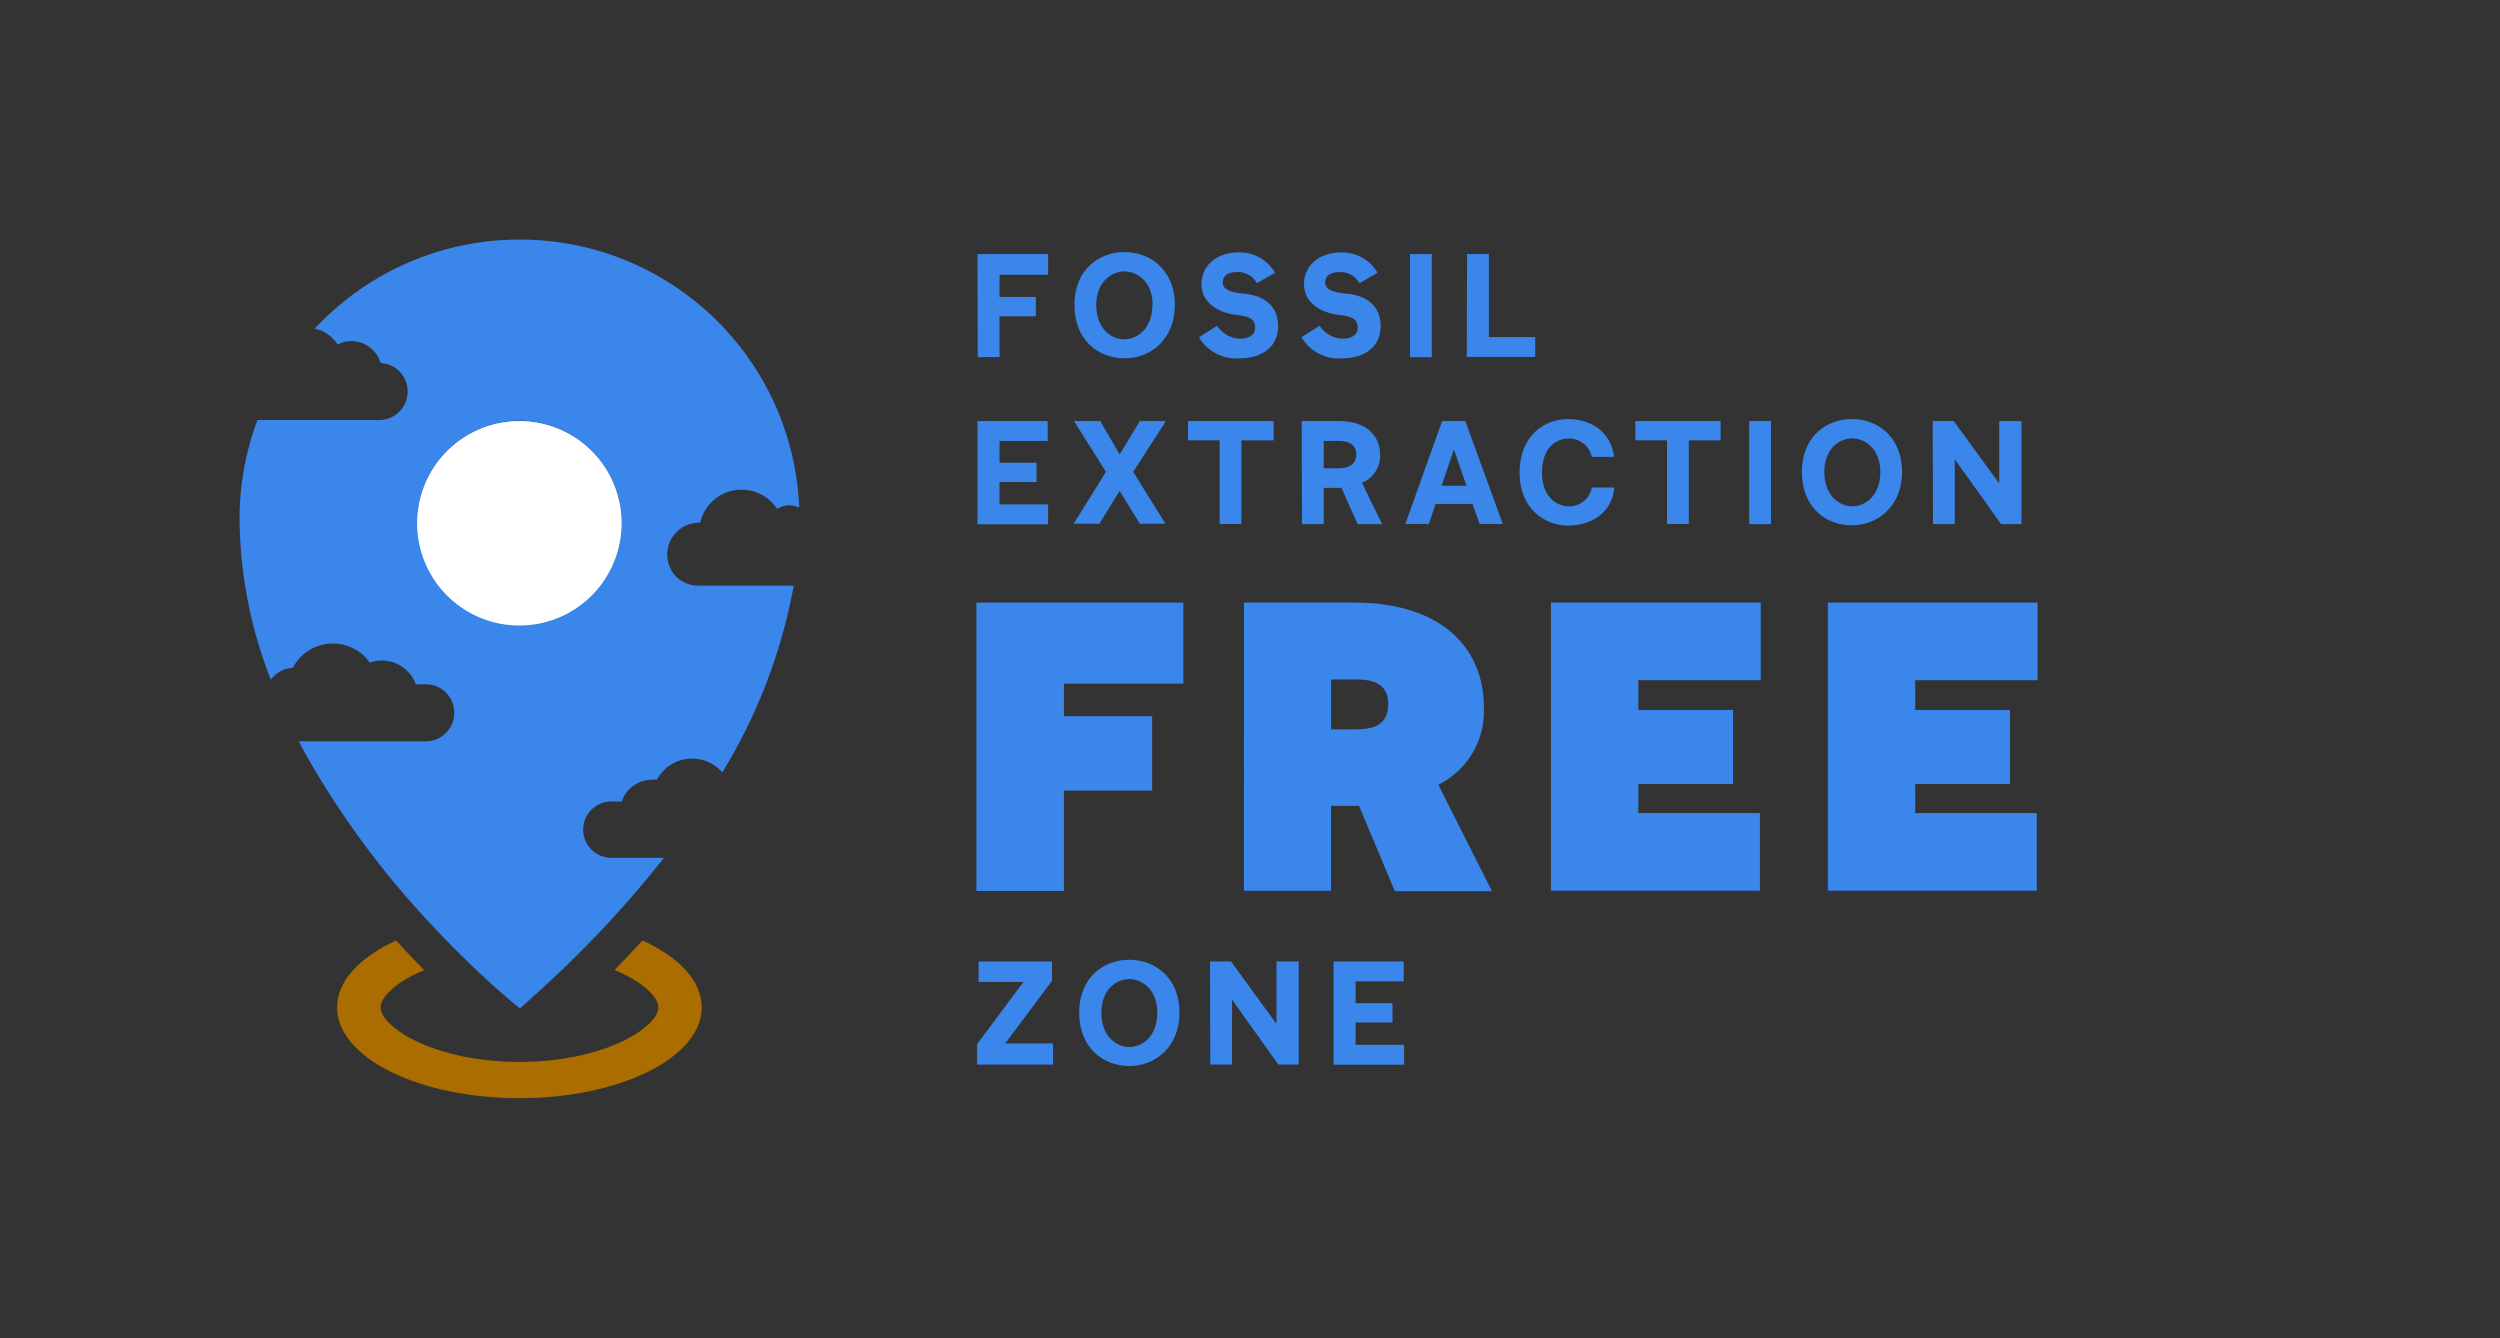 <svg id="Capa_5" data-name="Capa 5" xmlns="http://www.w3.org/2000/svg" viewBox="0 0 344.36 184.3"><rect x="0" y="0" width="344.36" height="184.3" fill="#333333" stroke="none"/><defs><style>.cls-1{fill:#ab6c00;}.cls-2{fill:#fff;}.cls-3{fill:#3a86eb;}</style></defs><path class="cls-1" d="M96.66,138.77c0,6.9-11.25,12.5-25.12,12.5s-25.11-5.6-25.11-12.5c0-3.65,3.14-6.94,8.14-9.22,1.32,1.46,2.62,2.83,3.85,4.08-3.86,1.6-6,3.7-6,5.14,0,2.64,7.26,7.5,19.13,7.5s19.14-4.86,19.14-7.5c0-1.44-2.16-3.55-6.05-5.16,1.32-1.34,2.6-2.7,3.86-4.07C93.51,131.82,96.66,135.11,96.66,138.77Z"/><path class="cls-2" d="M85.62,72A14.08,14.08,0,1,1,71.54,58,14.07,14.07,0,0,1,85.62,72Z"/><path class="cls-3" d="M71.54,58A14.08,14.08,0,1,0,85.62,72,14.07,14.07,0,0,0,71.54,58Z"/><path class="cls-3" d="M93.15,79.45A4.39,4.39,0,0,1,96.26,72h.19a5.84,5.84,0,0,1,10.61-1.87,2.79,2.79,0,0,1,1.66-.53,2.87,2.87,0,0,1,1.37.34A38.49,38.49,0,0,0,72,33h-.52A38.48,38.48,0,0,0,44.34,44.25c-.32.32-.64.65-1,1a5.07,5.07,0,0,1,3.16,2.2A4.18,4.18,0,0,1,52.42,50a3.93,3.93,0,0,1,0,7.85H35.47A38.56,38.56,0,0,0,33,71.62a61.52,61.52,0,0,0,4.31,22A3.9,3.9,0,0,1,40.33,92a6.22,6.22,0,0,1,10.61-.72,4.68,4.68,0,0,1,1.68-.3,5,5,0,0,1,4.66,3.28h1.17a3.93,3.93,0,1,1,0,7.85H41.14c.53,1,1.09,2,1.66,3a121.6,121.6,0,0,0,16.89,22.54c1.47,1.57,2.87,3,4.16,4.26,4.45,4.36,7.61,6.88,7.78,7h0a3.45,3.45,0,0,1,.29-.27c.88-.82,3.62-3.17,7.27-6.78l1.45-1.45c.86-.88,1.76-1.81,2.7-2.81,2.45-2.62,5.11-5.66,7.76-9l.34-.44H84.21a3.88,3.88,0,1,1,0-7.76h1.43a4.44,4.44,0,0,1,4.22-3,4.34,4.34,0,0,1,.63,0,5.49,5.49,0,0,1,9-1,75.19,75.19,0,0,0,9.84-25.73H96.26A4.38,4.38,0,0,1,93.15,79.45ZM71.54,86.11A14.08,14.08,0,1,1,85.62,72,14.07,14.07,0,0,1,71.54,86.11Z"/><path class="cls-2" d="M85.62,72A14.08,14.08,0,1,1,71.54,58,14.07,14.07,0,0,1,85.62,72Z"/><path class="cls-3" d="M134.5,83H163V94.17H146.55v4.48H158.7V108.9H146.55v13.83H134.5Z"/><path class="cls-3" d="M171.35,83h15.12c12.38,0,17.92,6.5,17.92,14.39a11.28,11.28,0,0,1-6.27,10.7l7.39,14.67H192.13L187.2,111h-3.86v11.7h-12Zm15,17.47c2.19,0,4.87-.16,4.87-3.52s-3.13-3.36-4.87-3.36h-3v6.88Z"/><path class="cls-3" d="M213.63,83h28.9v10.7H225.67v4.09h13.05V108H225.67V112h16.75v10.69H213.63Z"/><path class="cls-3" d="M251.77,83h28.89v10.7H263.81v4.09h13.05V108H263.81V112h16.74v10.69H251.77Z"/><path class="cls-3" d="M134.64,35h9.73v2.84h-6.69v3.06h5v2.66h-5v5.62h-3Z"/><path class="cls-3" d="M148,42c0-4.82,3.34-7.28,6.9-7.28s6.93,2.5,6.93,7.28-3.38,7.36-6.93,7.36S148,46.91,148,42Zm10.77,0c0-3.3-2.22-4.62-3.87-4.62S151,38.71,151,42s2.1,4.74,3.84,4.74S158.73,45.35,158.73,42Z"/><path class="cls-3" d="M165.14,46.45l2.52-1.58a3.9,3.9,0,0,0,3.06,1.78c1.53,0,2.16-.62,2.16-1.54,0-1.14-.74-1.52-2.48-1.72-2.22-.24-4.9-1.44-4.9-4.26,0-2.48,2-4.36,5.12-4.36a5.59,5.59,0,0,1,5,2.8L173.14,39a3,3,0,0,0-2.72-1.52c-1.3,0-2,.54-2,1.44s1,1.36,2.82,1.52c2.58.2,4.81,1.46,4.81,4.48s-2.44,4.44-5.27,4.44A6,6,0,0,1,165.14,46.45Z"/><path class="cls-3" d="M179.26,46.45l2.52-1.58a3.9,3.9,0,0,0,3.06,1.78c1.53,0,2.17-.62,2.17-1.54,0-1.14-.75-1.52-2.49-1.72-2.22-.24-4.9-1.44-4.9-4.26,0-2.48,2-4.36,5.12-4.36a5.59,5.59,0,0,1,5,2.8L187.26,39a3,3,0,0,0-2.72-1.52c-1.3,0-2,.54-2,1.44s1,1.36,2.82,1.52c2.58.2,4.81,1.46,4.81,4.48s-2.44,4.44-5.27,4.44A6,6,0,0,1,179.26,46.45Z"/><path class="cls-3" d="M194.22,35h3v14.2h-3Z"/><path class="cls-3" d="M202.08,35h3V46.43h6.39v2.74h-9.43Z"/><path class="cls-3" d="M134.64,58h9.67v2.74h-6.63v3h5.09v2.66h-5.09v3.08h6.69v2.74h-9.73Z"/><path class="cls-3" d="M152.34,65,147.94,58h3.62l2.66,4.6L157,58h3.6L156.09,65l4.44,7.14H157l-2.77-4.52-2.8,4.52h-3.54Z"/><path class="cls-3" d="M168,60.65h-4.36V58h11.79v2.66H171V72.17h-3Z"/><path class="cls-3" d="M179.3,58h5.14c3.84,0,5.66,2.08,5.66,4.68a4,4,0,0,1-2.5,3.82l2.78,5.7H187l-2.22-5h-2.44v5h-3Zm5.12,6.5c1.28,0,2.4-.5,2.4-1.92s-1.18-1.84-2.4-1.84h-2.08v3.76Z"/><path class="cls-3" d="M202.82,69.41h-5.08l-.92,2.76h-3.24L198.64,58h3.2L207,72.17h-3.18Zm-4.26-2.5H202l-1.73-5Z"/><path class="cls-3" d="M209.32,65.11c0-5,3.3-7.38,6.7-7.38s5.93,2,6.31,5.2h-3.08a3.15,3.15,0,0,0-3.19-2.52c-1.62,0-3.66,1.16-3.66,4.7,0,3.34,2.06,4.64,3.7,4.64a3.17,3.17,0,0,0,3.16-2.6h3.11C222,70.83,219,72.39,216,72.39S209.32,70.27,209.32,65.11Z"/><path class="cls-3" d="M229.62,60.65h-4.36V58H237v2.66h-4.38V72.17h-3Z"/><path class="cls-3" d="M240.94,58h3v14.2h-3Z"/><path class="cls-3" d="M248.2,65c0-4.82,3.34-7.28,6.9-7.28S262,60.23,262,65s-3.39,7.36-6.93,7.36S248.2,69.91,248.2,65ZM259,65c0-3.3-2.23-4.62-3.87-4.62s-3.84,1.32-3.84,4.62,2.1,4.74,3.84,4.74S259,68.35,259,65Z"/><path class="cls-3" d="M266.22,58h2.9l6.26,8.6V58h3.07v14.2h-2.81l-6.38-8.94v8.94h-3Z"/><path class="cls-3" d="M134.59,143.82l6.38-8.56h-6.18v-2.82h10.12v2.66l-6.44,8.62h6.58v2.92H134.59Z"/><path class="cls-3" d="M148.65,139.48c0-4.82,3.34-7.28,6.9-7.28s6.92,2.5,6.92,7.28-3.38,7.36-6.92,7.36S148.65,144.38,148.65,139.48Zm10.76,0c0-3.3-2.22-4.62-3.86-4.62s-3.84,1.32-3.84,4.62,2.1,4.74,3.84,4.74S159.41,142.82,159.41,139.48Z"/><path class="cls-3" d="M166.67,132.44h2.9l6.26,8.6v-8.6h3.06v14.2h-2.8l-6.38-8.94v8.94h-3Z"/><path class="cls-3" d="M183.69,132.44h9.66v2.74h-6.62v3h5.08v2.66h-5.08v3.08h6.68v2.74h-9.72Z"/></svg>